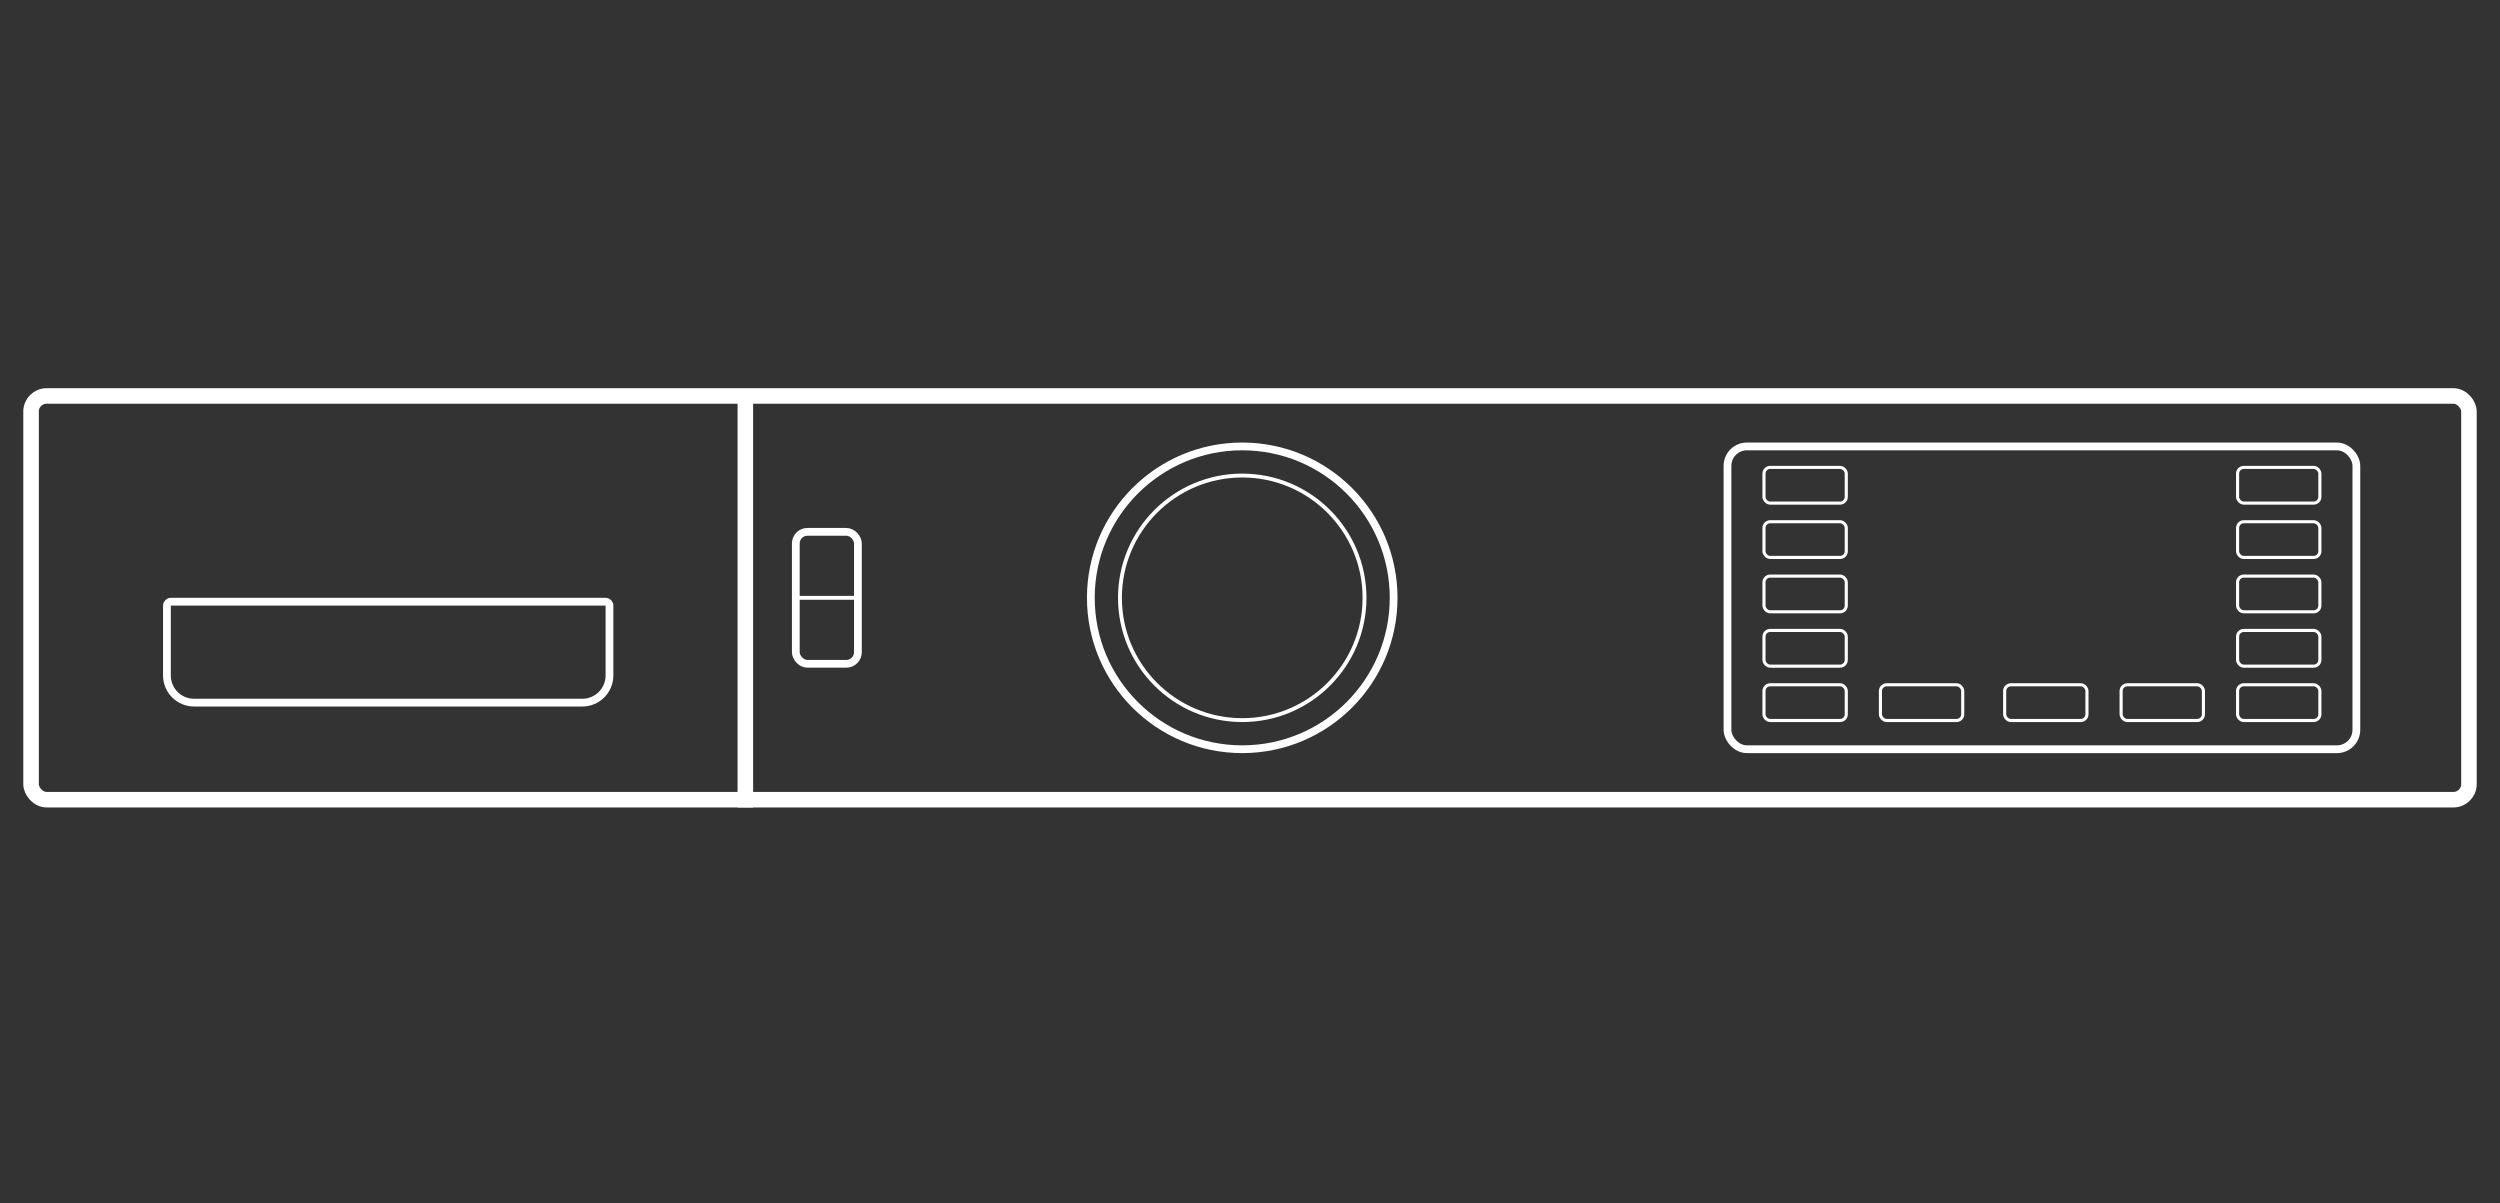 <svg width="322" height="155" viewBox="0 0 322 155" fill="none" xmlns="http://www.w3.org/2000/svg">
<rect x="0" y="0" width="322" height="155" fill="#333333" stroke="none"/>
<path d="M102.5 77H110.5" stroke="white" stroke-width="0.5" stroke-linecap="square"/>
<circle cx="160" cy="77" r="19.5" stroke="white"/>
<circle cx="160" cy="77" r="15.75" stroke="white" stroke-width="0.5"/>
<rect x="222.5" y="57.5" width="81" height="39" rx="2.5" stroke="white"/>
<path d="M96 52V103" stroke="white" stroke-width="2" stroke-linecap="square"/>
<rect x="288.2" y="74.2" width="10.6" height="4.6" rx="0.8" stroke="white" stroke-width="0.4"/>
<rect x="227.2" y="74.2" width="10.6" height="4.6" rx="0.8" stroke="white" stroke-width="0.4"/>
<rect x="288.2" y="67.2" width="10.6" height="4.6" rx="0.8" stroke="white" stroke-width="0.4"/>
<rect x="227.2" y="67.2" width="10.6" height="4.6" rx="0.8" stroke="white" stroke-width="0.4"/>
<rect x="288.2" y="60.2" width="10.6" height="4.6" rx="0.8" stroke="white" stroke-width="0.4"/>
<rect x="227.2" y="60.2" width="10.6" height="4.6" rx="0.8" stroke="white" stroke-width="0.4"/>
<rect x="288.2" y="88.2" width="10.6" height="4.6" rx="0.8" stroke="white" stroke-width="0.4"/>
<rect x="227.2" y="88.2" width="10.6" height="4.6" rx="0.8" stroke="white" stroke-width="0.4"/>
<rect x="242.2" y="88.2" width="10.6" height="4.6" rx="0.8" stroke="white" stroke-width="0.4"/>
<!-- <rect x="242.2" y="81.2" width="10.6" height="4.6" rx="0.8" stroke="white" stroke-width="0.4"/> -->
<rect x="258.2" y="88.2" width="10.6" height="4.6" rx="0.8" stroke="white" stroke-width="0.4"/>
<!-- <rect x="258.2" y="81.2" width="10.6" height="4.6" rx="0.8" stroke="white" stroke-width="0.4"/> -->
<rect x="273.2" y="88.2" width="10.6" height="4.6" rx="0.8" stroke="white" stroke-width="0.4"/>
<!-- <rect x="273.2" y="81.2" width="10.6" height="4.6" rx="0.8" stroke="white" stroke-width="0.4"/> -->
<rect x="288.2" y="81.2" width="10.6" height="4.6" rx="0.8" stroke="white" stroke-width="0.4"/>
<rect x="227.2" y="81.2" width="10.6" height="4.6" rx="0.8" stroke="white" stroke-width="0.4"/>
<path d="M21.5 78C21.5 77.724 21.724 77.5 22 77.5H78C78.276 77.5 78.5 77.724 78.5 78V87C78.5 88.933 76.933 90.5 75 90.5H25C23.067 90.5 21.5 88.933 21.5 87V78Z" stroke="white"/>
<rect x="102.5" y="68.5" width="8" height="17" rx="1.5" stroke="white"/>
<rect x="4" y="51" width="314" height="52" rx="2" stroke="white" stroke-width="2"/>
</svg>
